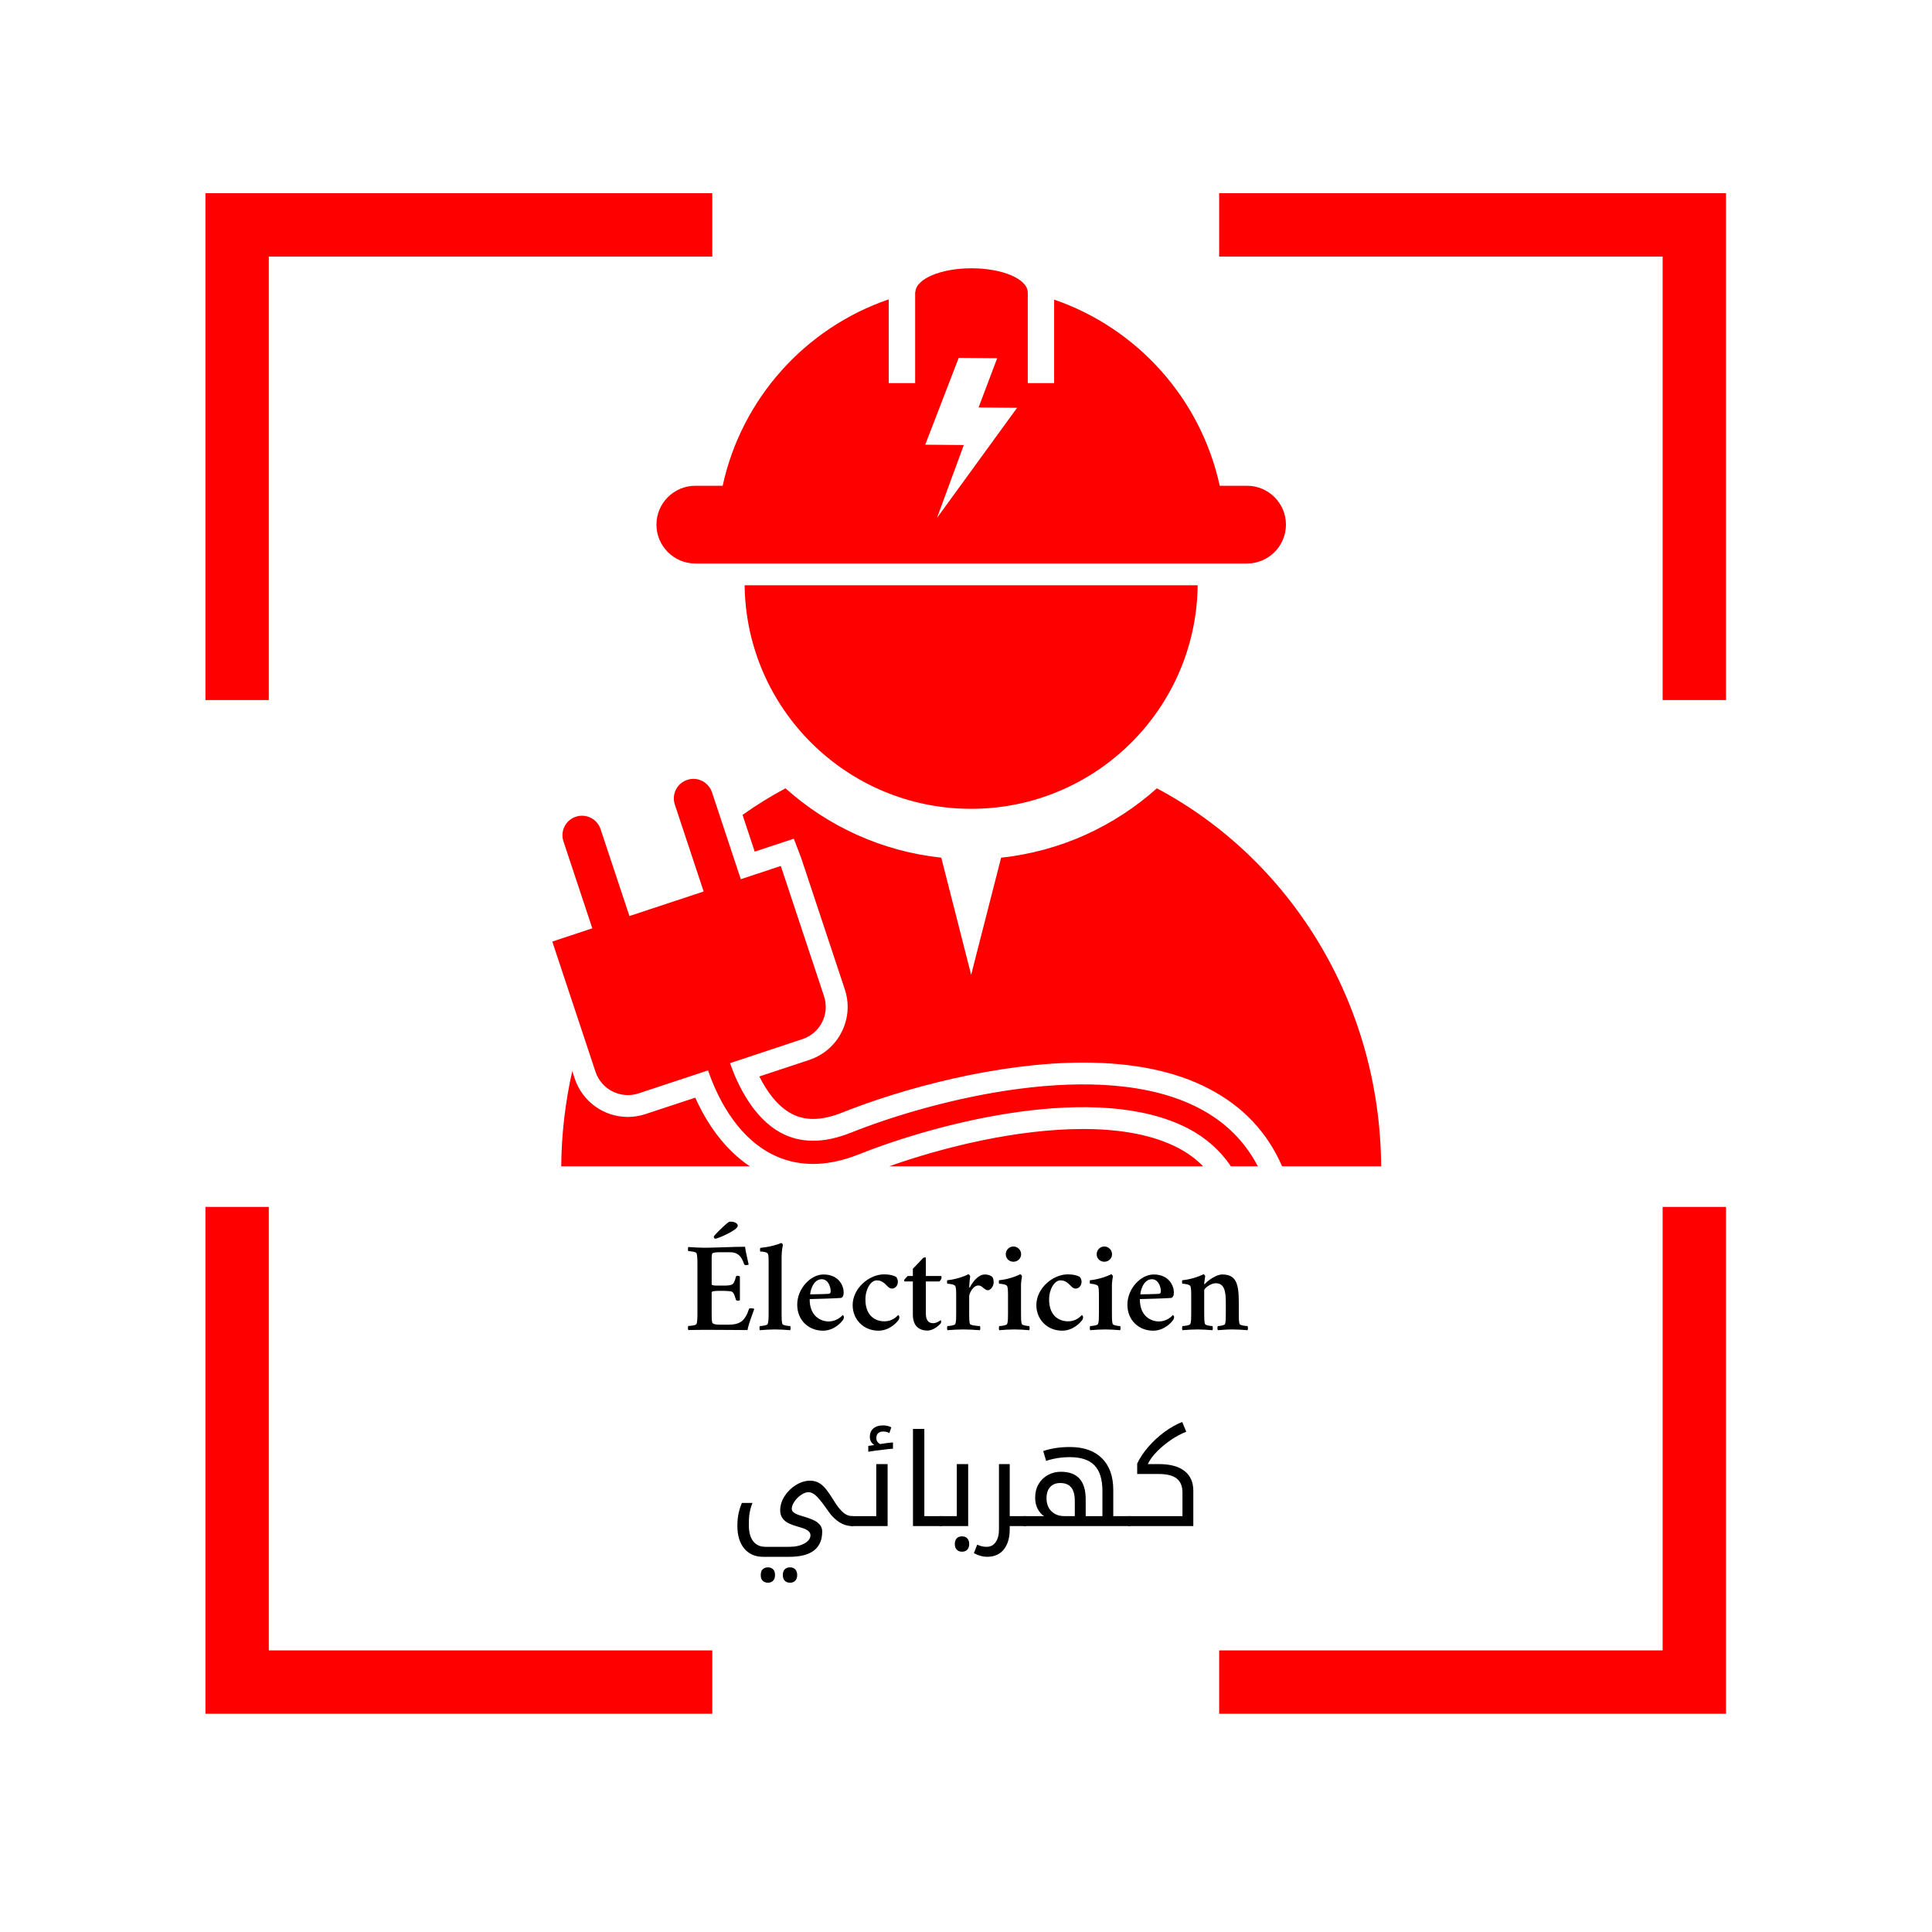 <?xml version="1.0" encoding="UTF-8"?>
<svg xmlns="http://www.w3.org/2000/svg" xmlns:xlink="http://www.w3.org/1999/xlink" width="810pt" height="810pt" viewBox="0 0 810 810" version="1.2">
<defs>
<g>
<symbol overflow="visible" id="glyph1-0">
<path style="stroke:none;" d="M 2.672 9.484 L 2.672 -37.812 L 29.484 -37.812 L 29.484 9.484 Z M 5.688 6.5 L 26.5 6.5 L 26.5 -34.797 L 5.688 -34.797 Z M 5.688 6.5 "/>
</symbol>
<symbol overflow="visible" id="glyph1-1">
<path style="stroke:none;" d="M 14.266 12.875 C 10.922 12.875 8.285 11.711 6.359 9.391 C 4.441 7.078 3.484 3.93 3.484 -0.047 C 3.484 -1.922 3.633 -3.609 3.938 -5.109 C 4.25 -6.609 4.727 -8.145 5.375 -9.719 L 9.812 -9.719 C 9.414 -8.719 9.109 -7.758 8.891 -6.844 C 8.672 -5.926 8.516 -5.039 8.422 -4.188 C 8.336 -3.332 8.297 -2.055 8.297 -0.359 C 8.297 2.535 8.895 4.766 10.094 6.328 C 11.301 7.898 13.035 8.688 15.297 8.688 L 25.266 8.688 C 27.816 8.688 29.93 8.211 31.609 7.266 C 33.285 6.316 34.125 5.176 34.125 3.844 C 34.125 3.113 33.789 2.484 33.125 1.953 C 32.457 1.43 31.453 0.984 30.109 0.609 C 27.398 -0.16 25.547 -0.832 24.547 -1.406 C 23.547 -1.988 22.773 -2.707 22.234 -3.562 C 21.703 -4.414 21.438 -5.426 21.438 -6.594 C 21.438 -8.656 22.051 -10.645 23.281 -12.562 C 24.52 -14.488 26.113 -16.047 28.062 -17.234 C 30.02 -18.43 31.977 -19.031 33.938 -19.031 C 35.133 -19.031 36.203 -18.812 37.141 -18.375 C 38.078 -17.945 38.953 -17.316 39.766 -16.484 C 40.586 -15.648 41.613 -14.273 42.844 -12.359 C 44.375 -9.879 45.508 -8.211 46.25 -7.359 C 46.988 -6.504 47.617 -5.867 48.141 -5.453 C 48.672 -5.047 49.223 -4.734 49.797 -4.516 C 50.379 -4.297 51.008 -4.188 51.688 -4.188 L 51.969 -4.188 C 52.145 -4.188 52.234 -4.117 52.234 -3.984 L 52.234 -0.266 C 52.234 -0.086 52.145 0 51.969 0 L 51.688 0 C 50.188 0 48.738 -0.332 47.344 -1 C 45.957 -1.676 44.535 -2.789 43.078 -4.344 C 42.648 -4.781 41.734 -6.008 40.328 -8.031 C 38.598 -10.477 37.223 -12.117 36.203 -12.953 C 35.191 -13.797 34.242 -14.219 33.359 -14.219 C 32.379 -14.219 31.332 -13.844 30.219 -13.094 C 29.102 -12.344 28.164 -11.406 27.406 -10.281 C 26.656 -9.156 26.281 -8.141 26.281 -7.234 C 26.281 -6.641 26.598 -6.102 27.234 -5.625 C 27.879 -5.156 28.91 -4.711 30.328 -4.297 C 32.891 -3.547 34.707 -2.891 35.781 -2.328 C 36.852 -1.773 37.664 -1.117 38.219 -0.359 C 38.77 0.398 39.047 1.27 39.047 2.25 C 39.047 9.332 34.453 12.875 25.266 12.875 Z M 16.281 23.734 C 15.445 23.734 14.738 23.477 14.156 22.969 C 13.57 22.469 13.281 21.648 13.281 20.516 C 13.281 19.379 13.57 18.555 14.156 18.047 C 14.738 17.547 15.445 17.297 16.281 17.297 C 17.188 17.297 17.91 17.566 18.453 18.109 C 18.992 18.66 19.266 19.461 19.266 20.516 C 19.266 21.547 19 22.336 18.469 22.891 C 17.938 23.453 17.207 23.734 16.281 23.734 Z M 25.562 23.734 C 24.633 23.734 23.898 23.453 23.359 22.891 C 22.816 22.336 22.547 21.547 22.547 20.516 C 22.547 19.484 22.812 18.688 23.344 18.125 C 23.875 17.57 24.613 17.297 25.562 17.297 C 26.52 17.297 27.258 17.586 27.781 18.172 C 28.301 18.754 28.562 19.535 28.562 20.516 C 28.562 21.492 28.301 22.273 27.781 22.859 C 27.258 23.441 26.52 23.734 25.562 23.734 Z M 25.562 23.734 "/>
</symbol>
<symbol overflow="visible" id="glyph1-2">
<path style="stroke:none;" d="M -0.266 0 C -0.441 0 -0.531 -0.086 -0.531 -0.266 L -0.531 -3.984 C -0.531 -4.117 -0.441 -4.188 -0.266 -4.188 L 10.031 -4.188 L 10.031 -26 L 14.797 -26 L 14.797 0 Z M 6.688 -33.625 L 9.219 -34 C 7.969 -34.812 7.344 -35.941 7.344 -37.391 C 7.344 -38.93 7.844 -40.117 8.844 -40.953 C 9.844 -41.797 11.164 -42.219 12.812 -42.219 C 14.207 -42.219 15.383 -41.945 16.344 -41.406 L 15.531 -39 C 14.82 -39.438 13.93 -39.656 12.859 -39.656 C 12.078 -39.656 11.414 -39.43 10.875 -38.984 C 10.332 -38.535 10.062 -37.844 10.062 -36.906 C 10.062 -36.289 10.219 -35.77 10.531 -35.344 C 10.844 -34.914 11.227 -34.598 11.688 -34.391 C 12.031 -34.473 12.883 -34.602 14.25 -34.781 C 15.613 -34.969 16.547 -35.062 17.047 -35.062 L 17.047 -32.453 C 16.773 -32.453 16.145 -32.398 15.156 -32.297 C 14.164 -32.203 12.348 -31.984 9.703 -31.641 L 6.688 -31.172 Z M 6.688 -33.625 "/>
</symbol>
<symbol overflow="visible" id="glyph1-3">
<path style="stroke:none;" d="M 5.375 -40.75 L 10.141 -40.75 L 10.141 -4.188 L 17.203 -4.188 C 17.391 -4.188 17.484 -4.117 17.484 -3.984 L 17.484 -0.266 C 17.484 -0.086 17.391 0 17.203 0 L 5.375 0 Z M 5.375 -40.75 "/>
</symbol>
<symbol overflow="visible" id="glyph1-4">
<path style="stroke:none;" d="M -0.266 0 C -0.441 0 -0.531 -0.086 -0.531 -0.266 L -0.531 -3.984 C -0.531 -4.117 -0.441 -4.188 -0.266 -4.188 L 6.812 -4.188 L 6.812 -26 L 11.578 -26 L 11.578 0 Z M 9 10.734 C 8.07 10.734 7.336 10.453 6.797 9.891 C 6.254 9.336 5.984 8.547 5.984 7.516 C 5.984 6.484 6.25 5.688 6.781 5.125 C 7.32 4.57 8.062 4.297 9 4.297 C 9.957 4.297 10.695 4.586 11.219 5.172 C 11.75 5.754 12.016 6.535 12.016 7.516 C 12.016 8.492 11.75 9.273 11.219 9.859 C 10.695 10.441 9.957 10.734 9 10.734 Z M 9 10.734 "/>
</symbol>
<symbol overflow="visible" id="glyph1-5">
<path style="stroke:none;" d="M 12.875 0 L 12.875 1.281 C 12.875 4.895 12.051 7.727 10.406 9.781 C 8.77 11.844 6.41 12.875 3.328 12.875 C 1.617 12.875 -0.203 12.367 -2.141 11.359 L -0.766 7.781 C 0.109 8.164 0.82 8.41 1.375 8.516 C 1.938 8.629 2.551 8.688 3.219 8.688 C 4.82 8.688 6.078 8.031 6.984 6.719 C 7.898 5.414 8.359 3.691 8.359 1.547 L 8.359 -26 L 12.875 -26 L 12.875 -4.188 L 19.5 -4.188 C 19.695 -4.188 19.797 -4.117 19.797 -3.984 L 19.797 -0.266 C 19.797 -0.086 19.695 0 19.5 0 Z M 12.875 0 "/>
</symbol>
<symbol overflow="visible" id="glyph1-6">
<path style="stroke:none;" d="M -0.266 0 C -0.441 0 -0.531 -0.086 -0.531 -0.266 L -0.531 -3.984 C -0.531 -4.117 -0.441 -4.188 -0.266 -4.188 L 8.031 -4.188 C 6.906 -4.906 6 -5.941 5.312 -7.297 C 4.633 -8.66 4.297 -10.18 4.297 -11.859 C 4.297 -14.047 4.773 -15.961 5.734 -17.609 C 6.691 -19.254 7.992 -20.523 9.641 -21.422 C 11.297 -22.328 13.102 -22.781 15.062 -22.781 C 22.008 -22.781 25.484 -18.941 25.484 -11.266 L 25.484 -4.188 L 32.5 -4.188 L 32.5 -14.688 C 32.5 -19.562 31.395 -23.148 29.188 -25.453 C 26.988 -27.754 23.535 -28.906 18.828 -28.906 C 15.348 -28.906 12.039 -28.383 8.906 -27.344 L 7.672 -31.469 C 11.023 -32.594 14.742 -33.156 18.828 -33.156 C 24.66 -33.156 29.156 -31.578 32.312 -28.422 C 35.469 -25.273 37.047 -20.848 37.047 -15.141 L 37.047 -4.188 L 44.016 -4.188 C 44.203 -4.188 44.297 -4.117 44.297 -3.984 L 44.297 -0.266 C 44.297 -0.086 44.203 0 44.016 0 Z M 20.922 -4.188 L 20.922 -10.453 C 20.922 -13.086 20.41 -15.016 19.391 -16.234 C 18.367 -17.453 16.852 -18.062 14.844 -18.062 C 13.031 -18.062 11.613 -17.504 10.594 -16.391 C 9.57 -15.285 9.062 -13.711 9.062 -11.672 C 9.062 -9.391 9.75 -7.57 11.125 -6.219 C 12.508 -4.863 14.305 -4.188 16.516 -4.188 Z M 20.922 -4.188 "/>
</symbol>
<symbol overflow="visible" id="glyph1-7">
<path style="stroke:none;" d="M -0.266 0 C -0.441 0 -0.531 -0.086 -0.531 -0.266 L -0.531 -3.984 C -0.531 -4.117 -0.441 -4.188 -0.266 -4.188 L 22.312 -4.188 L 22.312 -14.062 C 22.312 -16.727 21.504 -18.691 19.891 -19.953 C 18.285 -21.211 15.801 -21.844 12.438 -21.844 L 3.328 -21.844 L 3.328 -26.203 C 4.473 -28.617 6.055 -30.988 8.078 -33.312 C 10.109 -35.645 12.375 -37.723 14.875 -39.547 C 17.383 -41.367 19.828 -42.738 22.203 -43.656 L 23.906 -39.562 C 20.625 -38.27 17.41 -36.312 14.266 -33.688 C 11.129 -31.062 8.969 -28.5 7.781 -26 L 12.438 -26 C 17.113 -26 20.688 -25.035 23.156 -23.109 C 25.625 -21.191 26.859 -18.438 26.859 -14.844 L 26.859 0 Z M -0.266 0 "/>
</symbol>
<symbol overflow="visible" id="glyph0-0">
<path style="stroke:none;" d="M 12.934 -39.016 C 12.934 -38.594 13.25 -38.125 13.562 -38.125 C 14.402 -38.125 22.988 -41.684 22.988 -43.57 C 22.988 -44.617 21.574 -45.297 20.109 -45.297 C 19.691 -45.297 19.375 -45.246 19.168 -45.141 C 17.07 -43.57 12.934 -39.434 12.934 -39.016 Z M 9.059 -34.352 C 6.965 -34.352 4.348 -34.512 2.25 -34.668 C 2.043 -34.352 2.043 -33.254 2.25 -32.941 C 2.879 -32.941 5.5 -32.676 5.707 -32.051 C 6.023 -31.105 6.074 -29.535 6.074 -27.648 L 6.074 -6.809 C 6.074 -4.922 6.023 -3.352 5.707 -2.41 C 5.5 -1.781 2.879 -1.57 2.25 -1.57 C 2.043 -1.258 2.043 -0.156 2.25 0.156 C 3.613 0.156 6.023 0.051 9.113 0.051 C 16.129 0.051 23.512 0.156 27.074 0.156 C 27.441 -2.148 28.906 -5.863 29.902 -8.691 C 29.746 -8.852 28.961 -9.008 28.438 -9.008 C 28.07 -9.008 27.754 -8.902 27.703 -8.691 C 26.863 -6.129 25.871 -4.555 24.664 -3.562 C 23.305 -2.461 21.156 -2.094 19.168 -2.094 L 15.918 -2.094 C 14.141 -2.094 12.883 -2.199 12.359 -2.828 C 11.992 -3.457 12.043 -6.285 12.043 -6.809 L 12.043 -15.711 C 12.043 -16.234 14.297 -16.285 15.762 -16.285 C 17.754 -16.285 19.898 -16.234 20.527 -15.918 C 21 -15.656 21.473 -15.293 22.203 -12.566 C 22.309 -12.305 22.621 -12.148 22.988 -12.148 C 23.355 -12.148 23.773 -12.254 23.879 -12.359 L 23.879 -22.309 C 23.723 -22.465 23.305 -22.621 22.938 -22.621 C 22.57 -22.621 22.258 -22.465 22.203 -22.203 C 21.367 -18.957 21.105 -18.484 17.02 -18.484 L 14.242 -18.484 C 13.094 -18.484 12.043 -18.645 12.043 -18.957 L 12.043 -28.438 C 12.043 -29.902 11.992 -31.16 12.254 -31.891 C 12.465 -32.414 14.453 -32.469 15.395 -32.469 L 19.797 -32.469 C 22.781 -32.469 24.508 -31 25.66 -27.441 C 25.766 -27.18 26.078 -27.074 26.445 -27.074 C 26.812 -27.074 27.387 -27.18 27.547 -27.336 C 27.074 -29.691 26.395 -32.152 26.027 -34.773 C 21.629 -34.773 12.621 -34.352 9.059 -34.352 Z M 9.059 -34.352 "/>
</symbol>
<symbol overflow="visible" id="glyph0-1">
<path style="stroke:none;" d="M 4.715 -29.223 L 4.715 -6.809 C 4.715 -4.922 4.66 -3.352 4.348 -2.41 C 4.137 -1.781 1.676 -1.52 1.047 -1.52 C 0.836 -1.203 0.836 -0.105 1.047 0.211 C 3.141 0.051 5.238 -0.105 7.383 -0.105 C 9.48 -0.105 11.68 0.051 13.773 0.211 C 13.98 -0.105 13.98 -1.203 13.773 -1.52 C 13.145 -1.52 10.684 -1.781 10.473 -2.41 C 10.16 -3.352 10.16 -4.922 10.16 -6.809 L 10.16 -30.582 C 10.16 -33.098 10.684 -35.504 10.684 -35.504 C 10.684 -35.82 10.316 -36.344 10.004 -36.344 C 8.852 -35.82 5.5 -34.719 1.258 -34.301 C 1.047 -34.195 1.102 -32.781 1.203 -32.781 C 2.25 -32.781 4.086 -32.52 4.398 -31.84 C 4.715 -31.105 4.715 -30.059 4.715 -29.223 Z M 4.715 -29.223 "/>
</symbol>
<symbol overflow="visible" id="glyph0-2">
<path style="stroke:none;" d="M 7.332 -14.82 C 7.277 -15.711 8.379 -21.156 12.148 -21.156 C 14.926 -21.156 15.918 -17.91 15.918 -16.078 C 15.918 -15.449 15.605 -15.031 14.977 -15.031 C 14.086 -14.926 7.805 -14.82 7.332 -14.82 Z M 7.121 -12.832 C 9.375 -12.883 17.438 -13.094 20.059 -13.301 C 20.945 -13.355 21.367 -14.297 21.367 -15.656 C 21.367 -18.223 19.48 -23.148 12.883 -23.148 C 7.539 -23.148 1.887 -17.281 1.887 -10.473 C 1.887 -3.98 6.652 0.418 12.672 0.418 C 17.176 0.418 20.266 -2.828 21.211 -4.293 C 21.312 -4.504 21.473 -4.977 21.473 -5.289 C 21.473 -5.656 21.156 -6.074 20.945 -6.129 C 20.059 -5.133 18.016 -3.457 15.082 -3.457 C 11.625 -3.457 7.016 -5.812 7.121 -12.832 Z M 7.121 -12.832 "/>
</symbol>
<symbol overflow="visible" id="glyph0-3">
<path style="stroke:none;" d="M 20.789 -20.109 C 20.789 -21.051 20.371 -21.734 20.059 -22.098 C 19.113 -22.727 17.387 -23.199 15.031 -23.199 C 8.691 -23.199 1.832 -17.332 1.832 -10.316 C 1.832 -4.137 6.547 0.418 12.621 0.418 C 17.125 0.418 20.266 -2.828 21.211 -4.293 C 21.312 -4.504 21.418 -4.977 21.418 -5.289 C 21.418 -5.656 21.105 -6.074 20.895 -6.129 C 20.004 -5.133 18.121 -3.508 15.188 -3.508 C 11.156 -3.508 7.176 -5.969 7.176 -12.672 C 7.176 -17.02 9.426 -20.684 11.941 -20.684 C 13.301 -20.684 14.242 -20.215 15.238 -19.375 C 16.078 -18.645 17.02 -17.23 18.277 -17.23 C 19.637 -17.23 20.789 -18.434 20.789 -20.109 Z M 20.789 -20.109 "/>
</symbol>
<symbol overflow="visible" id="glyph0-4">
<path style="stroke:none;" d="M 9.793 -22.52 L 9.793 -30.113 C 9.793 -30.375 9.059 -30.375 8.641 -30.059 C 7.805 -29.168 5.812 -26.969 4.348 -25.555 L 4.348 -22.52 L 2.199 -22.52 C 1.887 -22.203 0.941 -21.262 0.68 -20.789 C 0.68 -20.582 0.734 -20.266 0.941 -20.215 L 4.348 -20.215 L 4.348 -6.285 C 4.348 -1.102 7.488 0.367 10.422 0.367 C 13.039 0.367 15.293 -1.832 15.918 -2.512 C 16.023 -2.617 16.234 -3.09 16.234 -3.402 C 16.234 -3.613 16.078 -3.875 15.973 -3.98 C 15.711 -3.77 14.297 -2.723 12.883 -2.723 C 10.789 -2.723 9.793 -4.086 9.793 -6.859 L 9.793 -20.215 L 15.449 -20.215 C 15.973 -20.633 16.391 -21.418 16.391 -21.891 C 16.391 -22.203 16.285 -22.52 16.078 -22.52 Z M 9.793 -22.52 "/>
</symbol>
<symbol overflow="visible" id="glyph0-5">
<path style="stroke:none;" d="M 17.387 -23.148 C 14.559 -23.148 12.203 -19.953 11.051 -17.699 C 10.996 -17.594 10.789 -17.648 10.789 -17.859 C 10.789 -18.484 11.102 -21.941 11.207 -22.359 C 11.207 -22.57 10.789 -23.199 10.473 -23.25 C 8.43 -22.203 4.977 -21.051 1.625 -20.738 C 1.414 -20.633 1.52 -19.375 1.625 -19.27 C 1.988 -19.27 4.555 -19.113 4.977 -18.277 C 5.34 -17.543 5.34 -15.395 5.34 -14.77 L 5.34 -6.809 C 5.34 -4.922 5.34 -3.352 4.977 -2.41 C 4.766 -1.781 2.305 -1.52 1.676 -1.52 C 1.465 -1.203 1.465 -0.105 1.676 0.211 C 3.77 0.051 6.023 -0.105 8.168 -0.105 C 10.266 -0.105 13.195 0.051 15.293 0.211 C 15.5 -0.105 15.5 -1.203 15.293 -1.52 C 14.664 -1.52 11.312 -1.781 11.102 -2.41 C 10.789 -3.352 10.789 -5.027 10.789 -6.809 L 10.789 -14.035 C 10.789 -15.188 12.41 -18.539 14.609 -18.539 C 15.555 -18.539 15.973 -18.121 16.496 -17.699 C 17.125 -17.281 17.754 -16.547 18.59 -16.547 C 19.742 -16.547 21.051 -18.066 21.051 -19.953 C 21.051 -20.789 20.789 -21.629 20.633 -21.941 C 20.059 -22.676 18.746 -23.148 17.387 -23.148 Z M 17.387 -23.148 "/>
</symbol>
<symbol overflow="visible" id="glyph0-6">
<path style="stroke:none;" d="M 10.789 -16.602 L 10.789 -19.113 C 10.789 -19.742 11.102 -21.941 11.207 -22.359 C 11.207 -22.57 10.789 -23.199 10.473 -23.25 C 8.43 -22.203 4.977 -21.051 1.625 -20.738 C 1.414 -20.633 1.52 -19.375 1.625 -19.27 C 1.988 -19.27 4.555 -19.113 4.977 -18.277 C 5.34 -17.543 5.34 -15.395 5.34 -14.77 L 5.34 -6.809 C 5.34 -4.922 5.34 -3.352 4.977 -2.41 C 4.766 -1.781 2.305 -1.52 1.676 -1.52 C 1.465 -1.203 1.465 -0.105 1.676 0.211 C 3.77 0.051 5.863 -0.105 8.012 -0.105 C 10.105 -0.105 12.148 0.051 14.242 0.211 C 14.453 -0.105 14.453 -1.203 14.242 -1.52 C 13.617 -1.52 11.312 -1.781 11.102 -2.41 C 10.789 -3.352 10.789 -5.027 10.789 -6.809 Z M 4.398 -31.629 C 4.398 -29.852 5.812 -28.488 7.594 -28.488 C 9.375 -28.488 10.84 -29.852 10.84 -31.629 C 10.84 -33.41 9.375 -34.879 7.594 -34.879 C 5.812 -34.879 4.398 -33.41 4.398 -31.629 Z M 4.398 -31.629 "/>
</symbol>
<symbol overflow="visible" id="glyph0-7">
<path style="stroke:none;" d="M 18.328 -23.148 C 15.867 -23.148 12.41 -20.684 11.156 -19.27 C 11.051 -19.168 10.996 -19.062 10.891 -19.062 C 10.789 -19.062 10.789 -19.27 10.789 -19.375 C 10.789 -19.586 11.102 -21.941 11.207 -22.359 C 11.207 -22.621 10.789 -23.25 10.473 -23.25 C 8.43 -22.203 4.977 -21.051 1.625 -20.738 C 1.414 -20.633 1.52 -19.375 1.625 -19.27 C 1.988 -19.27 4.555 -19.113 4.977 -18.277 C 5.34 -17.543 5.34 -15.395 5.34 -14.77 L 5.34 -6.809 C 5.34 -4.922 5.34 -3.352 4.977 -2.41 C 4.766 -1.781 2.305 -1.52 1.676 -1.52 C 1.465 -1.203 1.465 -0.105 1.676 0.211 C 3.77 0.051 5.863 -0.105 8.012 -0.105 C 10.105 -0.105 12.148 0.051 14.242 0.211 C 14.453 -0.105 14.453 -1.203 14.242 -1.52 C 13.617 -1.52 11.312 -1.781 11.102 -2.41 C 10.789 -3.352 10.789 -5.027 10.789 -6.809 L 10.789 -16.602 C 10.789 -17.332 13.562 -19.48 15.555 -19.48 C 19.008 -19.48 19.848 -16.652 19.848 -11.52 L 19.848 -6.809 C 19.848 -4.922 19.848 -3.352 19.535 -2.41 C 19.324 -1.781 17.125 -1.52 16.496 -1.52 C 16.285 -1.203 16.285 -0.105 16.496 0.211 C 18.59 0.051 20.477 -0.105 22.57 -0.105 C 24.664 -0.105 26.863 0.051 28.961 0.211 C 29.168 -0.105 29.168 -1.203 28.961 -1.52 C 28.332 -1.52 25.816 -1.781 25.609 -2.41 C 25.293 -3.352 25.293 -4.922 25.293 -6.809 L 25.293 -11.418 C 25.293 -19.375 24.141 -23.148 18.328 -23.148 Z M 18.328 -23.148 "/>
</symbol>
</g>
<clipPath id="clip1">
  <path d="M 86.133 81 L 299 81 L 299 294 L 86.133 294 Z M 86.133 81 "/>
</clipPath>
<clipPath id="clip2">
  <path d="M 511 81 L 723.633 81 L 723.633 294 L 511 294 Z M 511 81 "/>
</clipPath>
<clipPath id="clip3">
  <path d="M 511 506 L 723.633 506 L 723.633 718.5 L 511 718.5 Z M 511 506 "/>
</clipPath>
<clipPath id="clip4">
  <path d="M 86.133 506 L 299 506 L 299 718.5 L 86.133 718.5 Z M 86.133 506 "/>
</clipPath>
<clipPath id="clip5">
  <path d="M 275 112.477 L 540 112.477 L 540 237 L 275 237 Z M 275 112.477 "/>
</clipPath>
<clipPath id="clip6">
  <path d="M 231.582 245 L 579.055 245 L 579.055 488.977 L 231.582 488.977 Z M 231.582 245 "/>
</clipPath>
</defs>
<g id="surface1">
<g clip-path="url(#clip1)" clip-rule="nonzero">
<path style=" stroke:none;fill-rule:nonzero;fill:rgb(100%,0%,0%);fill-opacity:1;" d="M 86.133 293.5 L 112.695 293.5 L 112.695 107.562 L 298.633 107.562 L 298.633 81 L 86.133 81 Z M 86.133 293.5 "/>
</g>
<g clip-path="url(#clip2)" clip-rule="nonzero">
<path style=" stroke:none;fill-rule:nonzero;fill:rgb(100%,0%,0%);fill-opacity:1;" d="M 511.133 107.562 L 697.07 107.562 L 697.07 293.5 L 723.633 293.5 L 723.633 81 L 511.133 81 Z M 511.133 107.562 "/>
</g>
<g clip-path="url(#clip3)" clip-rule="nonzero">
<path style=" stroke:none;fill-rule:nonzero;fill:rgb(100%,0%,0%);fill-opacity:1;" d="M 697.07 691.938 L 511.133 691.938 L 511.133 718.5 L 723.633 718.5 L 723.633 506 L 697.07 506 Z M 697.07 691.938 "/>
</g>
<g clip-path="url(#clip4)" clip-rule="nonzero">
<path style=" stroke:none;fill-rule:nonzero;fill:rgb(100%,0%,0%);fill-opacity:1;" d="M 86.133 718.5 L 298.633 718.5 L 298.633 691.938 L 112.695 691.938 L 112.695 506 L 86.133 506 Z M 86.133 718.5 "/>
</g>
<g clip-path="url(#clip5)" clip-rule="nonzero">
<path style=" stroke:none;fill-rule:nonzero;fill:rgb(100%,0%,0%);fill-opacity:1;" d="M 392.828 217.164 L 404.078 186.582 L 387.906 186.445 L 401.938 150.047 L 418.078 150.18 L 410.273 170.836 L 426.414 170.973 Z M 522.828 203.66 L 511.375 203.66 C 503.438 167.16 476.848 137.613 441.953 125.613 L 441.953 160.609 L 430.902 160.609 L 430.902 141.355 C 430.902 141.324 430.902 141.324 430.902 141.324 L 430.902 122.438 C 430.871 122.438 430.871 122.438 430.871 122.438 C 430.668 116.922 420.223 112.477 407.328 112.477 C 394.469 112.477 384.055 116.891 383.785 122.371 C 383.754 122.406 383.719 122.406 383.684 122.406 L 383.684 160.609 L 372.602 160.609 L 372.602 125.512 C 337.605 137.48 310.918 167.094 302.98 203.66 L 291.527 203.66 C 282.52 203.66 275.219 210.98 275.219 219.938 C 275.219 228.93 282.52 236.25 291.527 236.25 L 522.828 236.25 C 531.836 236.25 539.137 228.93 539.137 219.938 C 539.137 210.98 531.836 203.66 522.828 203.66 "/>
</g>
<g clip-path="url(#clip6)" clip-rule="nonzero">
<path style=" stroke:none;fill-rule:nonzero;fill:rgb(100%,0%,0%);fill-opacity:1;" d="M 502.566 464.543 C 461.41 443.152 391.453 461 356.594 474.938 C 345.477 479.352 335.699 479.383 327.492 474.973 C 315.637 468.621 309.141 454.516 306.062 445.727 L 336.402 435.664 C 343.902 433.191 347.953 425.137 345.477 417.648 L 327.492 363.465 C 327.461 363.332 327.391 363.199 327.324 363.066 L 310.582 368.613 L 298.492 332.148 C 297.051 327.867 292.43 325.527 288.145 326.965 C 283.824 328.371 281.516 333.016 282.922 337.328 L 295.008 373.762 L 263.898 384.055 L 251.777 347.59 C 250.371 343.312 245.715 341.004 241.43 342.41 C 237.145 343.812 234.797 348.457 236.238 352.77 L 248.328 389.203 L 231.582 394.754 C 231.617 394.887 231.652 395.02 231.684 395.152 L 249.668 449.336 C 252.145 456.824 260.25 460.867 267.75 458.395 L 296.852 448.766 C 300.367 459.027 308.07 475.539 322.84 483.496 C 333.723 489.344 346.281 489.48 360.176 483.93 C 393.531 470.629 460.07 453.379 498.113 473.102 C 505.648 477.043 511.641 482.395 516.062 488.977 L 527.348 488.977 C 521.891 478.48 513.652 470.258 502.566 464.543 Z M 485.02 330.508 C 467.27 346.387 444.668 356.914 419.719 359.59 L 407.16 408.691 L 394.637 359.59 C 369.688 356.914 347.051 346.387 329.336 330.508 C 323.074 333.816 317.078 337.562 311.316 341.641 L 316.41 357.047 L 332.816 351.633 L 335.934 359.824 C 336 359.988 336.133 360.359 336.234 360.727 L 354.184 414.773 C 356.16 420.691 355.691 427.039 352.875 432.656 C 350.062 438.238 345.242 442.383 339.281 444.387 L 318.352 451.309 C 321.332 457.258 325.75 463.676 331.848 466.918 C 334.594 468.387 337.574 469.121 340.922 469.121 C 344.605 469.121 348.723 468.219 353.18 466.414 C 378.562 456.289 418.414 445.492 454.176 445.492 C 475.141 445.492 492.855 449.133 506.785 456.422 C 521.121 463.84 531.367 474.805 537.527 488.977 L 579.055 488.977 C 578.586 419.789 540.477 359.922 485.02 330.508 Z M 407.16 339.098 C 459.266 339.098 501.527 297.25 502.133 245.375 L 312.188 245.375 C 312.824 297.25 355.086 339.098 407.16 339.098 Z M 454.043 473.336 C 426.516 473.336 395.574 480.887 372.801 488.977 L 504.41 488.977 C 501.461 485.938 497.98 483.363 493.859 481.223 C 483.746 475.977 470.352 473.336 454.043 473.336 Z M 291.492 460.199 L 270.629 467.082 C 268.254 467.852 265.773 468.289 263.262 468.289 C 253.117 468.289 244.176 461.805 240.961 452.211 L 239.922 449.035 C 237.043 461.871 235.402 475.238 235.301 488.977 L 314.367 488.977 C 303.316 481.559 296.082 470.426 291.492 460.199 "/>
</g>
<g style="fill:rgb(0%,0%,0%);fill-opacity:1;">
  <use xlink:href="#glyph0-0" x="286.327" y="557.479"/>
</g>
<g style="fill:rgb(0%,0%,0%);fill-opacity:1;">
  <use xlink:href="#glyph0-1" x="317.533" y="557.479"/>
</g>
<g style="fill:rgb(0%,0%,0%);fill-opacity:1;">
  <use xlink:href="#glyph0-2" x="332.35" y="557.479"/>
</g>
<g style="fill:rgb(0%,0%,0%);fill-opacity:1;">
  <use xlink:href="#glyph0-3" x="355.649" y="557.479"/>
</g>
<g style="fill:rgb(0%,0%,0%);fill-opacity:1;">
  <use xlink:href="#glyph0-4" x="378.372" y="557.479"/>
</g>
<g style="fill:rgb(0%,0%,0%);fill-opacity:1;">
  <use xlink:href="#glyph0-5" x="395.545" y="557.479"/>
</g>
<g style="fill:rgb(0%,0%,0%);fill-opacity:1;">
  <use xlink:href="#glyph0-6" x="417.274" y="557.479"/>
</g>
<g style="fill:rgb(0%,0%,0%);fill-opacity:1;">
  <use xlink:href="#glyph0-3" x="432.667" y="557.479"/>
</g>
<g style="fill:rgb(0%,0%,0%);fill-opacity:1;">
  <use xlink:href="#glyph0-6" x="455.39" y="557.479"/>
</g>
<g style="fill:rgb(0%,0%,0%);fill-opacity:1;">
  <use xlink:href="#glyph0-2" x="470.783" y="557.479"/>
</g>
<g style="fill:rgb(0%,0%,0%);fill-opacity:1;">
  <use xlink:href="#glyph0-7" x="494.082" y="557.479"/>
</g>
<g style="fill:rgb(0%,0%,0%);fill-opacity:1;">
  <use xlink:href="#glyph1-1" x="305.663" y="639.824"/>
</g>
<g style="fill:rgb(0%,0%,0%);fill-opacity:1;">
  <use xlink:href="#glyph1-2" x="357.34" y="639.824"/>
</g>
<g style="fill:rgb(0%,0%,0%);fill-opacity:1;">
  <use xlink:href="#glyph1-3" x="377.393" y="639.824"/>
</g>
<g style="fill:rgb(0%,0%,0%);fill-opacity:1;">
  <use xlink:href="#glyph1-4" x="394.33" y="639.824"/>
</g>
<g style="fill:rgb(0%,0%,0%);fill-opacity:1;">
  <use xlink:href="#glyph1-5" x="410.456" y="639.824"/>
</g>
<g style="fill:rgb(0%,0%,0%);fill-opacity:1;">
  <use xlink:href="#glyph1-6" x="429.698" y="639.824"/>
</g>
<g style="fill:rgb(0%,0%,0%);fill-opacity:1;">
  <use xlink:href="#glyph1-7" x="473.442" y="639.824"/>
</g>
</g>
</svg>
